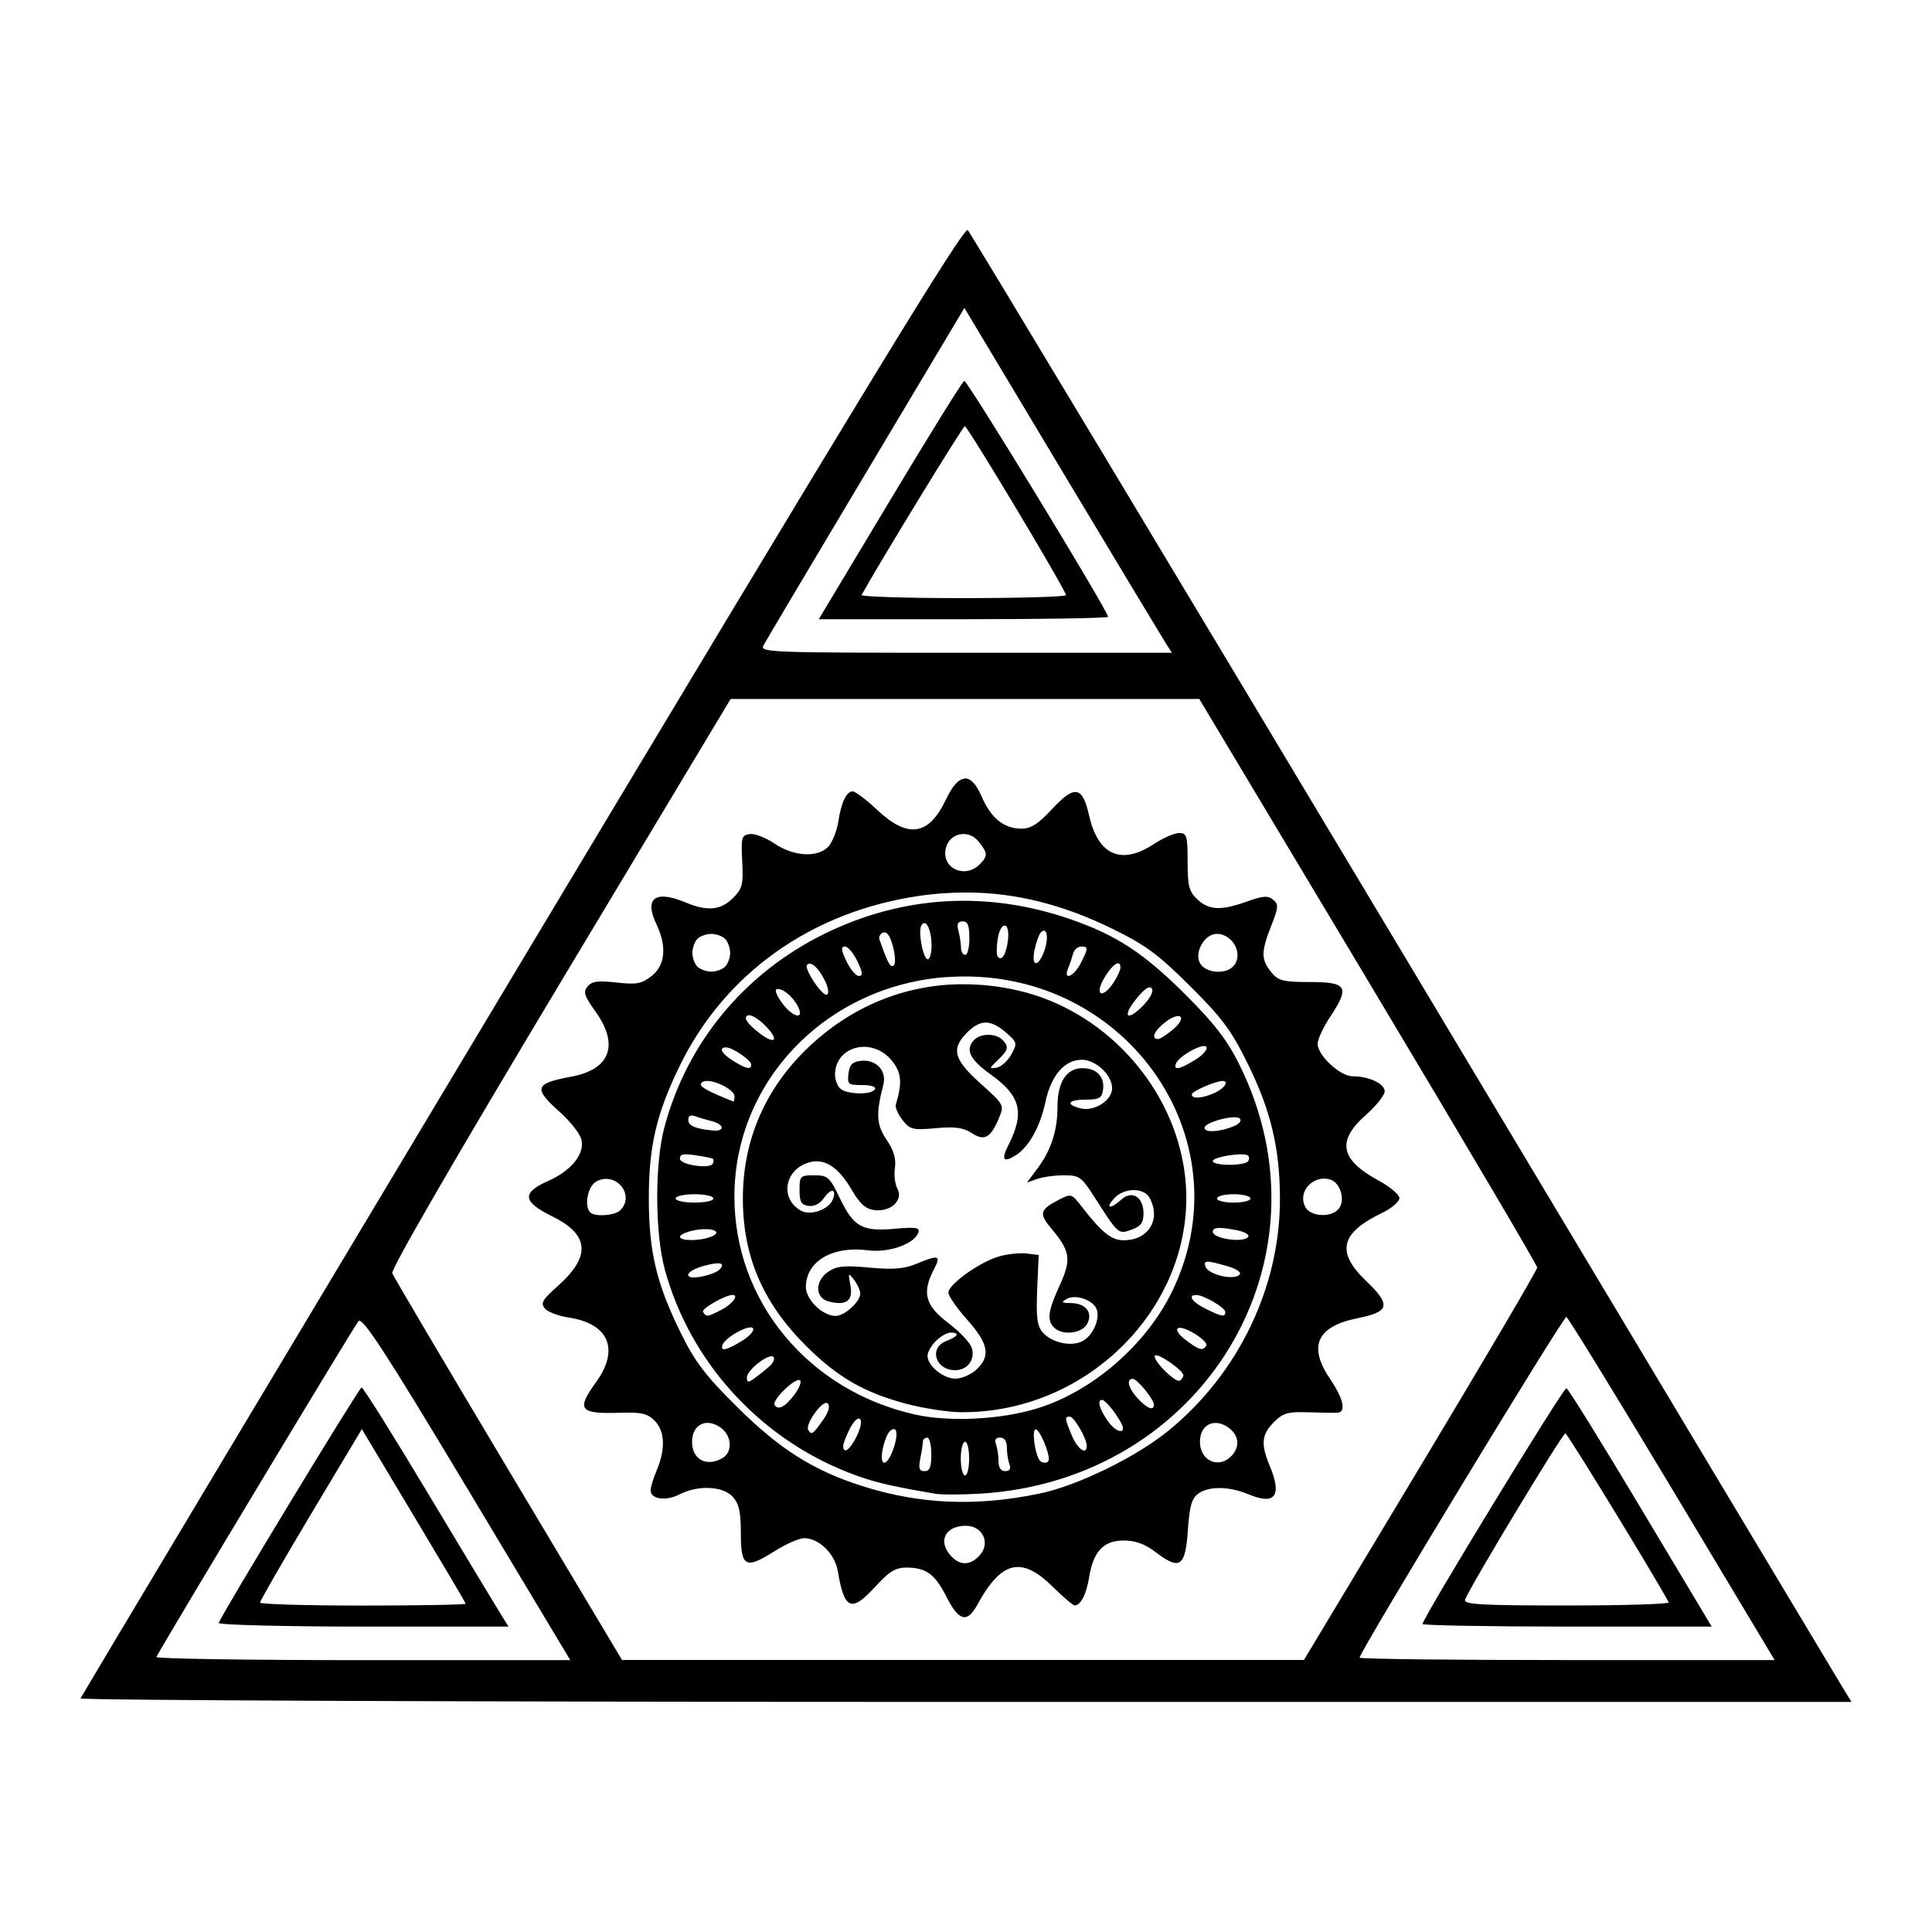 <?xml version="1.0" encoding="UTF-8" standalone="no"?>
<svg
   xmlns:dc="http://purl.org/dc/elements/1.1/"
   xmlns:cc="http://creativecommons.org/ns#"
   xmlns:rdf="http://www.w3.org/1999/02/22-rdf-syntax-ns#"
   xmlns:svg="http://www.w3.org/2000/svg"
   xmlns="http://www.w3.org/2000/svg"
   xmlns:sodipodi="http://sodipodi.sourceforge.net/DTD/sodipodi-0.dtd"
   xmlns:inkscape="http://www.inkscape.org/namespaces/inkscape"
   version="1.1"
   viewBox="0 0 24 24"
   id="svg4"
   sodipodi:docname="Lulz.svg"
   inkscape:version="0.92.4 (5da689c313, 2019-01-14)">
  <defs
     id="defs8" />
  <sodipodi:namedview
     pagecolor="#ffffff"
     bordercolor="#666666"
     borderopacity="1"
     objecttolerance="10"
     gridtolerance="10"
     guidetolerance="10"
     inkscape:pageopacity="0"
     inkscape:pageshadow="2"
     inkscape:window-width="1920"
     inkscape:window-height="972"
     id="namedview6"
     showgrid="false"
     inkscape:zoom="16"
     inkscape:cx="3.8295417"
     inkscape:cy="15.233196"
     inkscape:window-x="0"
     inkscape:window-y="33"
     inkscape:window-maximized="1"
     inkscape:current-layer="svg4" />
  <path
     d="m 12,2.1 c -0.7,0 -1.399,0.4 -1.699,1 L 2,18 c -0.3,0.6 -0.3,1.4 0,2 0.4,0.6 0.999,1 1.699,1 H 20.301 C 21.001,21 21.7,20.6 22,20 c 0.4,-0.6 0.4,-1.3 0,-2 L 13.699,3.1 c -0.4,-0.6 -0.999,-1 -1.699,-1 z m 0,2 L 20.301,19 H 3.699 Z"
     id="path2"
     inkscape:connector-curvature="0"
     style="display:none" />
  <path
     style="fill:#000000;stroke-width:0.052"
     d="m 12.022,2.858 c -0.047,-0.05 -1.306,2.014 -5.533,9.067 -3.01,5.022 -5.479,9.149 -5.489,9.173 -0.01,0.024 4.937,0.044 10.992,0.044 H 23 l -0.104,-0.169 c -0.057,-0.093 -2.514,-4.193 -5.459,-9.111 C 14.492,6.945 12.055,2.894 12.022,2.858 Z m -0.042,0.967 1.213,2.025 c 0.667,1.113 1.248,2.076 1.289,2.141 l 0.076,0.118 h -2.564 c -2.424,0 -2.558,-0.004 -2.511,-0.09 0.027,-0.05 0.599,-1.015 1.273,-2.143 z m -0.002,0.907 c -0.022,0.007 -0.437,0.676 -0.923,1.486 l -0.884,1.474 h 1.796 c 0.988,0 1.798,-0.013 1.798,-0.03 0,-0.071 -1.751,-2.942 -1.786,-2.93 z m 0.007,0.562 c 0.036,0.002 1.257,2.041 1.257,2.099 0,0.02 -0.576,0.037 -1.28,0.037 -0.704,0 -1.271,-0.018 -1.259,-0.039 0.211,-0.384 1.259,-2.098 1.282,-2.097 z M 9.076,8.683 h 2.911 2.911 l 2.099,3.506 c 1.154,1.928 2.099,3.528 2.099,3.557 -8.1e-5,0.029 -0.652,1.138 -1.449,2.464 l -1.449,2.411 H 11.964 7.727 l -1.412,-2.363 c -0.776,-1.299 -1.425,-2.398 -1.442,-2.441 -0.019,-0.049 0.785,-1.437 2.087,-3.608 z m 2.906,0.99 c -0.075,0.005 -0.152,0.091 -0.229,0.255 -0.214,0.452 -0.471,0.493 -0.852,0.137 C 10.764,9.935 10.624,9.831 10.592,9.831 c -0.078,0 -0.143,0.14 -0.18,0.384 -0.017,0.111 -0.072,0.245 -0.12,0.299 -0.129,0.143 -0.432,0.128 -0.671,-0.035 -0.108,-0.073 -0.247,-0.127 -0.308,-0.118 -0.102,0.015 -0.108,0.043 -0.093,0.34 0.015,0.289 0.002,0.338 -0.116,0.456 -0.151,0.151 -0.319,0.166 -0.588,0.053 -0.377,-0.157 -0.516,-0.053 -0.363,0.268 0.133,0.279 0.112,0.512 -0.058,0.646 -0.123,0.097 -0.187,0.109 -0.437,0.081 -0.23,-0.026 -0.305,-0.016 -0.359,0.049 -0.057,0.069 -0.041,0.117 0.097,0.31 0.298,0.415 0.186,0.72 -0.296,0.81 -0.462,0.086 -0.48,0.142 -0.141,0.444 0.128,0.115 0.247,0.267 0.264,0.34 0.041,0.179 -0.126,0.386 -0.421,0.516 -0.323,0.143 -0.309,0.256 0.056,0.435 0.466,0.229 0.487,0.498 0.065,0.872 -0.184,0.164 -0.21,0.206 -0.155,0.273 0.036,0.044 0.17,0.094 0.296,0.113 0.5,0.075 0.635,0.396 0.34,0.803 -0.247,0.341 -0.207,0.396 0.292,0.38 0.27,-0.009 0.347,0.009 0.435,0.097 0.127,0.127 0.139,0.348 0.03,0.609 -0.043,0.103 -0.079,0.219 -0.079,0.257 0,0.111 0.191,0.138 0.359,0.051 0.23,-0.119 0.541,-0.104 0.662,0.03 0.077,0.085 0.1,0.188 0.1,0.454 0,0.42 0.058,0.45 0.421,0.22 0.138,-0.087 0.303,-0.16 0.366,-0.16 0.184,0 0.38,0.193 0.417,0.407 0.082,0.485 0.168,0.521 0.467,0.194 0.171,-0.187 0.251,-0.236 0.384,-0.236 0.248,0 0.356,0.08 0.502,0.368 0.152,0.299 0.255,0.324 0.38,0.095 0.299,-0.548 0.548,-0.608 0.935,-0.227 0.131,0.129 0.255,0.234 0.275,0.234 0.074,0 0.145,-0.135 0.18,-0.352 0.053,-0.321 0.178,-0.454 0.43,-0.454 0.146,0 0.263,0.043 0.398,0.146 0.298,0.227 0.367,0.18 0.398,-0.271 0.02,-0.298 0.048,-0.398 0.127,-0.456 0.133,-0.097 0.385,-0.094 0.627,0.007 0.332,0.139 0.42,0.02 0.261,-0.359 -0.11,-0.264 -0.099,-0.385 0.053,-0.537 0.115,-0.115 0.173,-0.132 0.43,-0.123 0.164,0.006 0.327,0.008 0.363,0.005 0.108,-0.01 0.072,-0.174 -0.093,-0.417 -0.278,-0.41 -0.167,-0.655 0.342,-0.757 0.398,-0.08 0.416,-0.164 0.104,-0.463 -0.376,-0.36 -0.319,-0.595 0.199,-0.845 0.119,-0.057 0.215,-0.14 0.215,-0.183 0,-0.043 -0.115,-0.141 -0.257,-0.218 -0.479,-0.259 -0.526,-0.492 -0.16,-0.815 0.129,-0.114 0.234,-0.247 0.234,-0.294 0,-0.095 -0.196,-0.187 -0.398,-0.187 -0.155,0 -0.435,-0.259 -0.435,-0.403 0,-0.055 0.071,-0.209 0.16,-0.342 0.242,-0.366 0.205,-0.426 -0.257,-0.426 -0.338,0 -0.393,-0.016 -0.481,-0.125 -0.126,-0.155 -0.125,-0.251 0.002,-0.574 0.09,-0.229 0.093,-0.266 0.023,-0.324 -0.064,-0.053 -0.126,-0.048 -0.324,0.023 -0.325,0.116 -0.473,0.109 -0.618,-0.028 -0.103,-0.097 -0.12,-0.163 -0.12,-0.467 0,-0.322 -0.011,-0.356 -0.106,-0.356 -0.058,0 -0.197,0.061 -0.308,0.134 -0.409,0.271 -0.698,0.144 -0.81,-0.352 -0.083,-0.367 -0.179,-0.382 -0.465,-0.074 -0.167,0.18 -0.259,0.238 -0.375,0.238 -0.217,0 -0.38,-0.131 -0.495,-0.4 -0.066,-0.154 -0.138,-0.229 -0.213,-0.224 z m -0.058,0.692 c 0.08,-0.016 0.169,0.01 0.231,0.088 0.117,0.144 0.119,0.18 0.014,0.285 -0.186,0.186 -0.481,0.043 -0.419,-0.204 0.024,-0.095 0.094,-0.153 0.174,-0.169 z m 0.1,0.722 c 0.599,0.004 1.179,0.15 1.791,0.449 0.417,0.204 0.571,0.318 0.97,0.715 0.399,0.397 0.512,0.55 0.717,0.967 0.284,0.576 0.397,1.048 0.398,1.673 0.002,1.095 -0.514,2.17 -1.382,2.879 -0.405,0.331 -1.134,0.687 -1.606,0.784 -0.784,0.163 -1.486,0.134 -2.198,-0.093 C 10.105,18.269 9.683,18.002 9.146,17.467 8.76,17.084 8.63,16.912 8.454,16.553 8.154,15.941 8.06,15.546 8.06,14.887 c 0,-0.648 0.093,-1.049 0.382,-1.643 0.56,-1.153 1.639,-1.92 2.976,-2.115 0.206,-0.03 0.407,-0.043 0.606,-0.042 z m -0.271,0.109 c -0.516,0.03 -1.024,0.165 -1.509,0.403 -0.994,0.488 -1.709,1.35 -1.99,2.402 -0.122,0.455 -0.119,1.318 0.005,1.77 0.309,1.135 1.163,2.081 2.272,2.518 0.295,0.116 0.49,0.165 1.095,0.268 0.072,0.012 0.317,0.011 0.546,-0.002 2.773,-0.163 4.431,-2.91 3.221,-5.336 -0.148,-0.297 -0.307,-0.505 -0.664,-0.861 -0.518,-0.517 -0.856,-0.738 -1.419,-0.935 -0.516,-0.18 -1.041,-0.257 -1.557,-0.227 z m 0.206,0.25 c 0.064,0 0.083,0.051 0.083,0.208 0,0.115 -0.022,0.208 -0.051,0.208 -0.029,0 -0.053,-0.04 -0.053,-0.09 -3.91e-4,-0.05 -0.015,-0.144 -0.032,-0.208 -0.023,-0.086 -0.009,-0.118 0.053,-0.118 z m -0.47,0.021 c 0.043,0.013 0.083,0.129 0.083,0.278 4.39e-4,0.093 -0.021,0.171 -0.046,0.171 -0.06,0 -0.125,-0.349 -0.079,-0.423 0.013,-0.022 0.027,-0.03 0.042,-0.025 z m 0.993,0.03 c 0.031,0.003 0.053,0.065 0.039,0.183 -0.021,0.18 -0.083,0.275 -0.13,0.197 -0.013,-0.022 -0.012,-0.115 0.002,-0.208 0.018,-0.118 0.057,-0.175 0.088,-0.171 z m 0.493,0.065 c 0.037,0.012 0.043,0.12 0,0.243 -0.076,0.217 -0.169,0.212 -0.123,-0.007 0.02,-0.093 0.054,-0.189 0.076,-0.213 0.019,-0.02 0.034,-0.027 0.046,-0.023 z m -2.004,0.023 c 0.046,-0.018 0.088,0.041 0.123,0.178 0.03,0.12 0.032,0.217 0.005,0.234 -0.041,0.025 -0.074,-0.042 -0.174,-0.326 -0.012,-0.033 0.008,-0.071 0.046,-0.086 z m -2.134,0.016 c 0.06,0 0.137,0.028 0.171,0.062 0.034,0.034 0.062,0.113 0.062,0.174 0,0.06 -0.028,0.137 -0.062,0.171 -0.034,0.034 -0.111,0.062 -0.171,0.062 -0.06,0 -0.139,-0.028 -0.174,-0.062 -0.034,-0.034 -0.062,-0.111 -0.062,-0.171 0,-0.06 0.028,-0.139 0.062,-0.174 0.034,-0.034 0.113,-0.062 0.174,-0.062 z m 6.278,0 c 0.207,0 0.34,0.268 0.201,0.407 -0.102,0.102 -0.345,0.077 -0.41,-0.044 -0.072,-0.135 0.058,-0.363 0.208,-0.363 z m -4.619,0.157 c 0.037,0 0.107,0.082 0.155,0.183 0.067,0.14 0.07,0.183 0.019,0.183 -0.037,0 -0.107,-0.082 -0.155,-0.183 -0.067,-0.14 -0.07,-0.183 -0.019,-0.183 z m 2.934,0 c 0.091,0 0.091,0.022 -0.007,0.211 -0.085,0.164 -0.219,0.218 -0.155,0.062 0.021,-0.05 0.048,-0.133 0.062,-0.183 0.014,-0.05 0.06,-0.09 0.1,-0.09 z m 0.472,0.211 c 0.011,0.007 0.016,0.023 0.016,0.051 0,0.03 -0.037,0.112 -0.083,0.183 -0.139,0.212 -0.246,0.163 -0.118,-0.053 0.078,-0.133 0.153,-0.201 0.185,-0.18 z m -3.876,0.016 c 0.047,-0.047 0.135,0.03 0.218,0.19 0.043,0.084 0.057,0.164 0.03,0.18 -0.053,0.033 -0.293,-0.325 -0.248,-0.37 z m 1.738,0.153 c 2.179,-0.154 3.714,1.972 2.807,3.883 -0.318,0.67 -0.99,1.26 -1.685,1.474 -0.456,0.141 -1.097,0.172 -1.523,0.076 -1.325,-0.299 -2.242,-1.409 -2.24,-2.71 0.002,-1.437 1.148,-2.618 2.64,-2.724 z m 0.185,0.088 c -0.702,0.005 -1.36,0.27 -1.893,0.771 -0.546,0.513 -0.828,1.161 -0.828,1.891 0,0.714 0.245,1.291 0.78,1.826 0.395,0.395 0.73,0.588 1.261,0.727 0.21,0.055 0.511,0.101 0.669,0.102 1.681,0.011 3.032,-1.484 2.765,-3.062 -0.176,-1.042 -1.009,-1.93 -2.041,-2.173 -0.24,-0.057 -0.479,-0.083 -0.713,-0.081 z m 2.296,0.051 c 0.03,-0.018 0.052,-0.016 0.065,0.005 0.022,0.036 -0.026,0.126 -0.118,0.218 -0.203,0.203 -0.254,0.119 -0.065,-0.106 0.049,-0.059 0.088,-0.097 0.118,-0.116 z m -4.598,0.012 c 0.064,-0.022 0.194,0.08 0.261,0.206 0.091,0.17 -0.044,0.156 -0.18,-0.019 -0.073,-0.093 -0.11,-0.178 -0.081,-0.187 z M 9.282,12.617 c 0.036,-0.022 0.126,0.026 0.218,0.118 0.203,0.203 0.119,0.256 -0.106,0.067 C 9.276,12.704 9.24,12.643 9.282,12.617 Z m 5.38,0.012 c 0.025,0.02 0.004,0.078 -0.086,0.155 -0.078,0.067 -0.163,0.123 -0.19,0.123 -0.091,0 -0.052,-0.098 0.086,-0.206 0.094,-0.074 0.165,-0.091 0.19,-0.072 z m -2.416,0.074 c 0.077,-1.08e-4 0.157,0.042 0.25,0.123 0.14,0.122 0.144,0.133 0.067,0.273 -0.044,0.08 -0.126,0.154 -0.183,0.164 -0.095,0.017 -0.095,0.011 0.014,-0.093 0.134,-0.127 0.143,-0.167 0.056,-0.255 -0.08,-0.08 -0.264,-0.08 -0.345,0 -0.119,0.119 -0.063,0.243 0.199,0.43 0.376,0.27 0.428,0.474 0.222,0.882 -0.091,0.18 -0.062,0.219 0.088,0.127 0.164,-0.101 0.305,-0.35 0.373,-0.666 0.07,-0.328 0.237,-0.523 0.451,-0.523 0.176,0 0.377,0.189 0.377,0.354 1e-6,0.151 -0.222,0.292 -0.391,0.25 -0.194,-0.049 -0.158,-0.109 0.065,-0.109 0.164,0 0.199,-0.019 0.213,-0.12 0.023,-0.163 -0.078,-0.271 -0.255,-0.271 -0.198,0 -0.31,0.172 -0.31,0.474 0,0.298 -0.078,0.542 -0.248,0.771 l -0.132,0.176 0.125,-0.044 c 0.068,-0.024 0.217,-0.046 0.331,-0.046 0.192,-0.001 0.22,0.017 0.375,0.259 0.307,0.479 0.301,0.475 0.467,0.417 0.118,-0.042 0.15,-0.086 0.15,-0.204 0,-0.202 -0.143,-0.291 -0.275,-0.171 -0.137,0.124 -0.205,0.113 -0.09,-0.014 0.122,-0.135 0.371,-0.138 0.442,-0.005 0.143,0.268 -0.015,0.525 -0.324,0.525 -0.151,0 -0.271,-0.096 -0.514,-0.41 -0.134,-0.173 -0.137,-0.173 -0.296,-0.09 -0.231,0.12 -0.244,0.169 -0.088,0.354 0.236,0.281 0.252,0.383 0.104,0.706 -0.146,0.32 -0.162,0.433 -0.069,0.525 0.102,0.102 0.345,0.074 0.41,-0.046 0.075,-0.14 -0.016,-0.257 -0.204,-0.259 -0.114,-0.001 -0.123,-0.009 -0.051,-0.051 0.108,-0.063 0.328,0.012 0.373,0.127 0.045,0.119 -0.045,0.327 -0.174,0.396 -0.138,0.074 -0.378,0.023 -0.493,-0.104 -0.071,-0.079 -0.086,-0.181 -0.072,-0.532 l 0.019,-0.433 -0.155,-0.019 c -0.086,-0.01 -0.241,0.008 -0.345,0.039 -0.239,0.071 -0.622,0.347 -0.622,0.447 0,0.042 0.107,0.195 0.236,0.34 0.264,0.297 0.291,0.448 0.113,0.616 -0.066,0.062 -0.184,0.113 -0.261,0.113 -0.152,0 -0.347,-0.159 -0.347,-0.285 0,-0.043 0.047,-0.125 0.104,-0.183 0.057,-0.057 0.14,-0.104 0.183,-0.104 0.118,0 0.093,0.049 -0.053,0.104 -0.221,0.084 -0.138,0.363 0.109,0.363 0.152,0 0.249,-0.128 0.208,-0.273 -0.018,-0.065 -0.149,-0.204 -0.292,-0.312 -0.288,-0.218 -0.331,-0.376 -0.18,-0.666 0.091,-0.176 0.063,-0.187 -0.213,-0.072 -0.154,0.064 -0.288,0.076 -0.583,0.049 -0.308,-0.029 -0.406,-0.021 -0.509,0.046 -0.176,0.115 -0.176,0.331 0,0.375 0.219,0.055 0.304,-0.009 0.268,-0.201 -0.029,-0.157 -0.026,-0.162 0.046,-0.067 0.043,0.056 0.076,0.131 0.076,0.169 -10e-7,0.101 -0.194,0.278 -0.305,0.278 -0.163,0 -0.37,-0.203 -0.37,-0.359 0,-0.32 0.33,-0.514 0.773,-0.456 0.259,0.034 0.58,-0.081 0.625,-0.224 0.019,-0.059 -0.037,-0.067 -0.292,-0.044 -0.405,0.037 -0.511,-0.021 -0.683,-0.377 -0.129,-0.267 -0.15,-0.287 -0.319,-0.287 -0.174,0 -0.183,0.009 -0.183,0.183 0,0.147 0.021,0.184 0.111,0.197 0.07,0.01 0.143,-0.026 0.194,-0.1 0.087,-0.125 0.159,-0.113 0.109,0.019 -0.048,0.124 -0.273,0.206 -0.391,0.143 -0.262,-0.14 -0.219,-0.492 0.072,-0.595 0.201,-0.071 0.382,0.038 0.555,0.336 0.102,0.175 0.174,0.237 0.282,0.25 0.201,0.023 0.36,-0.124 0.285,-0.264 -0.031,-0.057 -0.045,-0.174 -0.032,-0.261 0.016,-0.111 -0.013,-0.217 -0.102,-0.347 -0.127,-0.187 -0.137,-0.319 -0.042,-0.687 0.045,-0.174 -0.091,-0.318 -0.28,-0.296 -0.106,0.012 -0.14,0.049 -0.153,0.16 -0.015,0.133 -0.004,0.141 0.171,0.141 0.113,0 0.177,0.022 0.157,0.053 -0.045,0.073 -0.357,0.064 -0.433,-0.012 -0.034,-0.034 -0.062,-0.109 -0.062,-0.169 0,-0.355 0.454,-0.474 0.699,-0.183 0.128,0.152 0.139,0.277 0.056,0.555 -0.01,0.034 0.028,0.119 0.083,0.19 0.093,0.118 0.126,0.128 0.412,0.102 0.241,-0.022 0.342,-0.008 0.447,0.06 0.159,0.104 0.237,0.061 0.34,-0.187 0.066,-0.159 0.064,-0.165 -0.229,-0.428 -0.335,-0.3 -0.369,-0.431 -0.167,-0.634 0.081,-0.081 0.154,-0.123 0.231,-0.123 z m 2.74,0.303 c 0.018,0.029 -0.044,0.102 -0.139,0.16 -0.191,0.117 -0.268,0.133 -0.241,0.051 0.032,-0.096 0.344,-0.269 0.38,-0.211 z m -5.966,0.005 c 0.078,0 0.312,0.159 0.312,0.213 0,0.067 -0.06,0.056 -0.222,-0.044 -0.146,-0.09 -0.188,-0.169 -0.09,-0.169 z m -0.238,0.417 c 0.131,0 0.342,0.117 0.342,0.19 0,0.038 -0.007,0.068 -0.014,0.065 -0.271,-0.106 -0.405,-0.175 -0.405,-0.211 0,-0.025 0.035,-0.044 0.076,-0.044 z m 6.405,0 c 0.085,0 0.024,0.093 -0.097,0.148 -0.154,0.07 -0.285,0.078 -0.285,0.019 0,-0.038 0.296,-0.167 0.382,-0.167 z m -6.616,0.435 c 0.014,-0.008 0.036,-0.008 0.062,0.002 0.046,0.018 0.139,0.045 0.208,0.062 0.069,0.017 0.125,0.053 0.125,0.079 0,0.026 -0.04,0.043 -0.09,0.039 -0.226,-0.018 -0.326,-0.058 -0.326,-0.132 0,-0.026 0.007,-0.043 0.021,-0.051 z m 6.829,0.032 c 0.03,0.03 -0.006,0.07 -0.095,0.104 -0.171,0.065 -0.342,0.071 -0.342,0.012 0,-0.07 0.382,-0.171 0.437,-0.116 z m -6.912,0.447 c 0.031,-0.006 0.08,-0.002 0.153,0.009 0.108,0.017 0.205,0.035 0.215,0.044 0.01,0.009 0.01,0.035 0,0.058 -0.032,0.074 -0.41,0.018 -0.41,-0.06 2e-6,-0.027 0.011,-0.044 0.042,-0.051 z m 7.009,0.009 c 0.022,0.012 0.026,0.045 0.009,0.072 -0.038,0.062 -0.44,0.062 -0.44,0 0,-0.049 0.363,-0.11 0.43,-0.072 z m -7.914,0.299 c 0.161,0.038 0.265,0.242 0.123,0.384 -0.067,0.067 -0.315,0.085 -0.373,0.028 -0.081,-0.081 -0.031,-0.329 0.076,-0.386 0.06,-0.032 0.12,-0.038 0.174,-0.025 z m 8.791,0.002 c 0.047,-0.014 0.099,-0.015 0.153,0.002 0.127,0.04 0.188,0.259 0.102,0.363 -0.093,0.113 -0.349,0.098 -0.414,-0.023 -0.076,-0.143 0.018,-0.3 0.16,-0.342 z m -7.745,0.183 c 0.129,0 0.234,0.025 0.234,0.053 0,0.029 -0.105,0.051 -0.234,0.051 -0.129,0 -0.236,-0.022 -0.236,-0.051 0,-0.029 0.107,-0.053 0.236,-0.053 z m 6.697,0 c 0.115,0 0.208,0.025 0.208,0.053 0,0.029 -0.094,0.051 -0.208,0.051 -0.115,0 -0.208,-0.022 -0.208,-0.051 0,-0.029 0.094,-0.053 0.208,-0.053 z m -0.192,0.419 c 0.048,-0.003 0.126,0.008 0.238,0.03 0.089,0.018 0.15,0.054 0.134,0.079 -0.05,0.081 -0.44,0.026 -0.44,-0.062 0,-0.028 0.019,-0.044 0.067,-0.046 z m -6.505,0.028 c 0.213,-0.04 0.361,0.019 0.204,0.081 -0.142,0.056 -0.386,0.055 -0.386,0 2e-6,-0.025 0.082,-0.062 0.183,-0.081 z m 6.373,0.391 c 0.037,-0.001 0.11,0.018 0.236,0.053 0.108,0.03 0.181,0.075 0.164,0.102 -0.053,0.085 -0.393,0.01 -0.428,-0.095 -0.013,-0.039 -0.009,-0.059 0.028,-0.06 z m -6.056,0.023 c 0.034,0.008 0.031,0.036 -0.012,0.079 -0.028,0.028 -0.125,0.065 -0.218,0.083 -0.237,0.047 -0.216,-0.065 0.025,-0.132 0.101,-0.028 0.17,-0.038 0.204,-0.03 z m 0.157,0.391 c 0.078,0 -0.008,0.115 -0.134,0.18 -0.181,0.094 -0.195,0.096 -0.236,0.03 -0.024,-0.039 0.277,-0.211 0.37,-0.211 z m 5.757,0 c 0.093,0 0.361,0.157 0.361,0.211 0,0.068 -0.046,0.059 -0.248,-0.042 -0.165,-0.082 -0.223,-0.169 -0.113,-0.169 z m 4.598,0.273 c 0.022,0.007 0.613,0.97 1.314,2.138 l 1.273,2.124 h -2.578 c -1.418,0 -2.578,-0.013 -2.578,-0.03 0,-0.071 2.533,-4.244 2.569,-4.232 z m -15.005,0.051 c 0.049,-0.053 0.33,0.375 1.347,2.071 l 1.284,2.141 h -2.583 c -1.42,0 -2.571,-0.018 -2.559,-0.039 0.151,-0.277 2.465,-4.123 2.511,-4.172 z m 4.901,0.09 c 0.018,0.029 -0.044,0.1 -0.139,0.157 -0.191,0.117 -0.268,0.133 -0.241,0.051 0.032,-0.096 0.344,-0.267 0.38,-0.208 z m 5.274,0.002 c 0.021,-0.02 0.094,-0.005 0.204,0.06 0.1,0.059 0.169,0.127 0.153,0.153 -0.042,0.068 -0.084,0.058 -0.245,-0.062 -0.1,-0.075 -0.132,-0.13 -0.111,-0.15 z m -0.28,0.336 c 0.035,-0.035 0.352,0.185 0.352,0.245 0,0.022 -0.02,0.052 -0.044,0.067 -0.054,0.033 -0.352,-0.269 -0.308,-0.312 z m -4.737,0.021 c 0.016,0.025 -0.011,0.079 -0.06,0.12 -0.248,0.205 -0.273,0.217 -0.273,0.132 0,-0.097 0.292,-0.318 0.333,-0.252 z m 4.459,0.268 c 0.056,0 0.264,0.254 0.264,0.322 0,0.08 -0.083,0.048 -0.199,-0.076 -0.117,-0.125 -0.149,-0.245 -0.065,-0.245 z m -4.131,0.019 c 0.02,0.02 -0.012,0.099 -0.069,0.176 -0.116,0.155 -0.204,0.2 -0.248,0.13 -0.037,-0.06 0.269,-0.354 0.317,-0.305 z m -5.447,0.088 c -0.03,0.001 -1.722,2.79 -1.775,2.925 -0.01,0.025 0.799,0.046 1.793,0.046 h 1.807 l -0.074,-0.118 c -0.041,-0.065 -0.445,-0.733 -0.896,-1.486 -0.451,-0.753 -0.836,-1.368 -0.856,-1.368 z m 14.965,0.012 c -0.036,-0.012 -1.786,2.857 -1.786,2.927 0,0.017 0.808,0.032 1.796,0.032 h 1.796 l -0.882,-1.474 C 19.897,17.921 19.481,17.252 19.459,17.245 Z m -5.767,0.143 c 0.036,0 0.148,0.131 0.229,0.271 0.092,0.158 -0.042,0.154 -0.155,-0.005 -0.107,-0.15 -0.139,-0.266 -0.074,-0.266 z m -3.409,0.044 c 0.034,0.034 0.013,0.108 -0.062,0.213 -0.122,0.172 -0.139,0.182 -0.178,0.118 -0.045,-0.073 0.184,-0.387 0.241,-0.331 z m 3.008,0.164 c 0.054,0 0.211,0.271 0.211,0.363 0,0.121 -0.114,0.042 -0.185,-0.127 -0.089,-0.214 -0.092,-0.236 -0.025,-0.236 z m -2.606,0.03 c 0.022,0.02 0.016,0.094 -0.037,0.206 -0.083,0.174 -0.171,0.24 -0.171,0.127 0,-0.03 0.037,-0.125 0.081,-0.211 0.056,-0.109 0.105,-0.143 0.127,-0.123 z m -1.87,0.049 c 0.04,0.004 0.083,0.02 0.127,0.049 0.155,0.101 0.169,0.317 0.025,0.393 -0.196,0.105 -0.368,0.007 -0.368,-0.208 0,-0.157 0.094,-0.247 0.215,-0.234 z m 6.308,0 c 0.04,0.004 0.083,0.02 0.127,0.049 0.145,0.095 0.163,0.247 0.044,0.366 -0.158,0.158 -0.386,0.05 -0.386,-0.18 0,-0.157 0.094,-0.247 0.215,-0.234 z m -10.626,0.076 0.643,1.074 c 0.354,0.591 0.646,1.082 0.646,1.095 0,0.012 -0.575,0.023 -1.277,0.023 -0.702,0 -1.277,-0.017 -1.277,-0.037 0,-0.02 0.284,-0.515 0.632,-1.097 z m 6.609,0 c 0.042,-10e-4 0.045,0.091 -0.002,0.234 -0.078,0.235 -0.183,0.247 -0.137,0.016 0.018,-0.092 0.056,-0.19 0.083,-0.218 0.022,-0.022 0.041,-0.032 0.056,-0.032 z m 1.761,0.002 c 0.047,0 0.164,0.267 0.164,0.373 0,0.055 -0.089,0.058 -0.12,0.005 -0.058,-0.099 -0.091,-0.377 -0.044,-0.377 z m 6.581,0.051 c 0.024,0 1.074,1.715 1.284,2.099 0.012,0.021 -0.557,0.039 -1.263,0.039 -1.049,0 -1.282,-0.012 -1.268,-0.069 0.025,-0.105 1.209,-2.069 1.247,-2.069 z m -7.928,0.053 c 0.029,0 0.051,0.094 0.051,0.208 0,0.158 -0.019,0.208 -0.083,0.208 -0.067,0 -0.079,-0.033 -0.053,-0.162 0.018,-0.09 0.032,-0.183 0.032,-0.208 0,-0.025 0.025,-0.046 0.053,-0.046 z m 0.907,0 c 0.054,0 0.083,0.044 0.083,0.125 0,0.069 0.015,0.163 0.032,0.208 0.021,0.054 0.002,0.083 -0.053,0.083 -0.054,0 -0.083,-0.044 -0.083,-0.125 0,-0.069 -0.015,-0.165 -0.032,-0.211 -0.021,-0.054 -0.002,-0.081 0.053,-0.081 z m -0.437,0.051 c 0.029,0 0.051,0.094 0.051,0.208 0,0.115 -0.022,0.211 -0.051,0.211 -0.029,0 -0.053,-0.096 -0.053,-0.211 0,-0.115 0.025,-0.208 0.053,-0.208 z m 0.012,1.044 c 0.207,0 0.307,0.215 0.171,0.366 -0.118,0.13 -0.246,0.131 -0.359,0.007 -0.166,-0.183 -0.07,-0.373 0.187,-0.373 z"
     id="path847"
     inkscape:connector-curvature="0" />
</svg>

